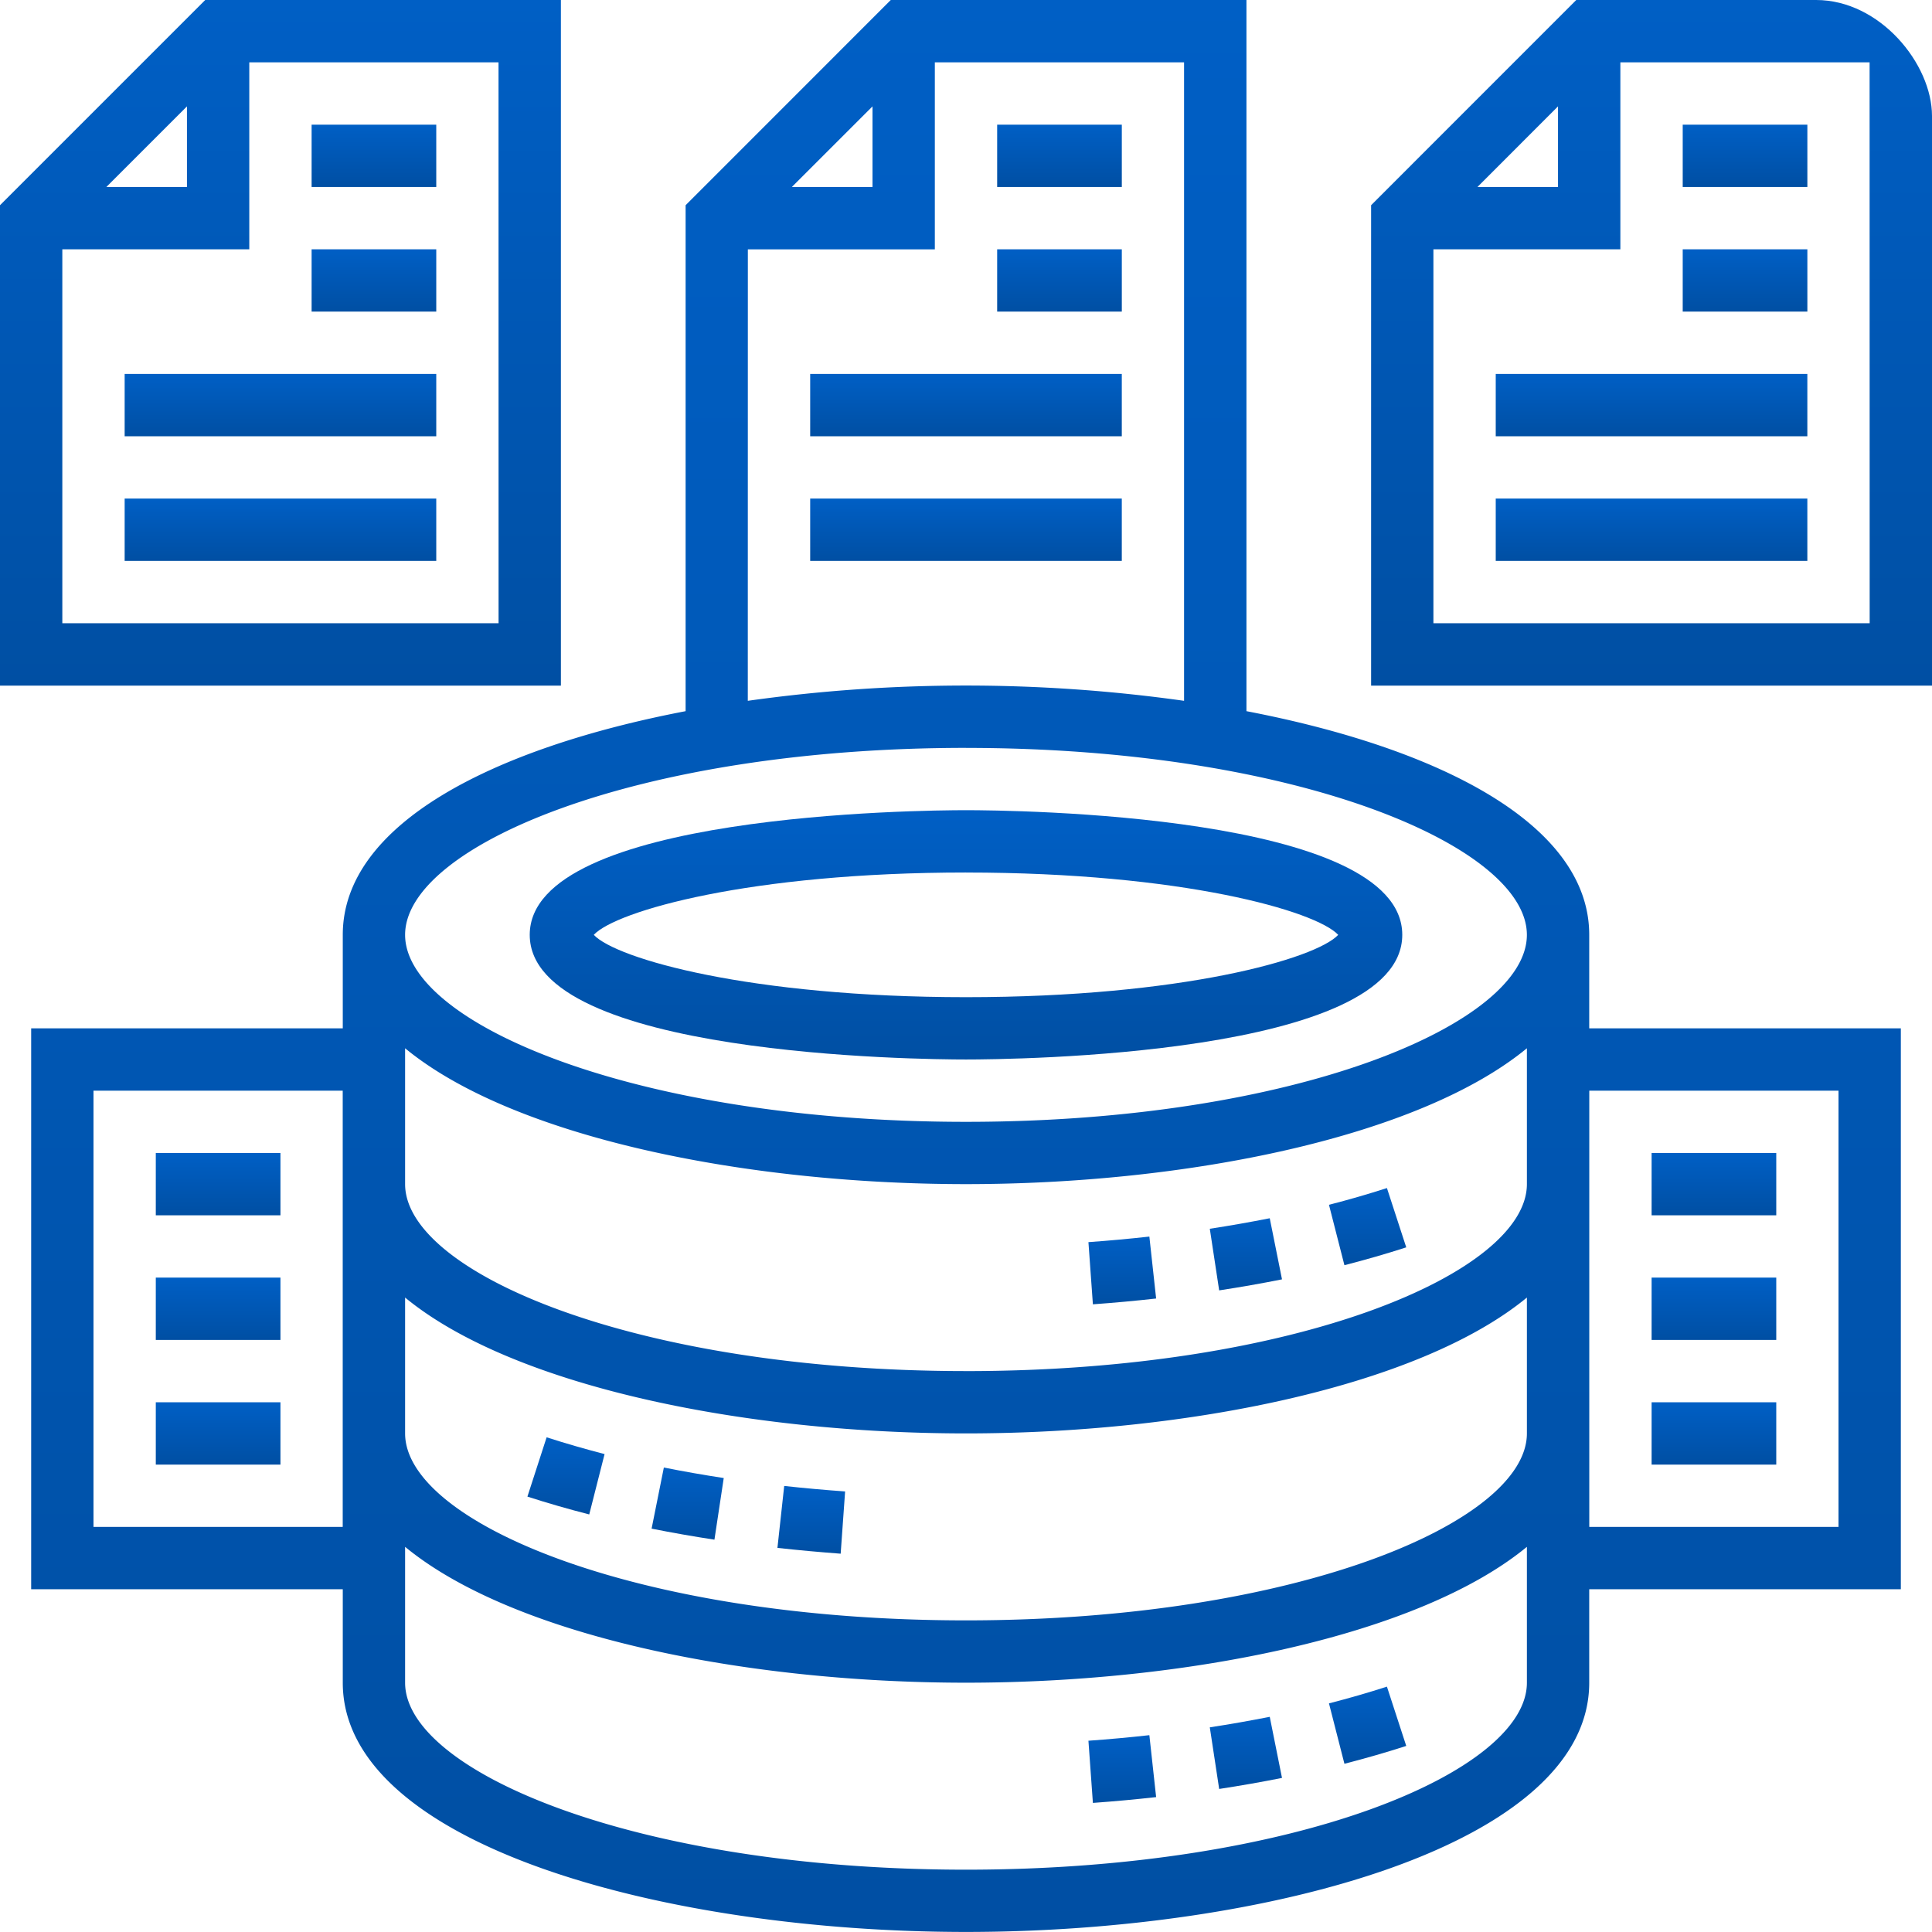 <svg xmlns="http://www.w3.org/2000/svg" xmlns:xlink="http://www.w3.org/1999/xlink" width="100" height="100" viewBox="0 0 100 100"><defs><style>.a{fill:url(#a);}.b{clip-path:url(#b);}</style><linearGradient id="a" x1="0.5" x2="0.5" y2="1" gradientUnits="objectBoundingBox"><stop offset="0" stop-color="#005fc5"/><stop offset="1" stop-color="#004fa3"/></linearGradient><clipPath id="b"><rect class="a" width="100" height="100" rx="6" transform="translate(147 40)"/></clipPath></defs><g class="b" transform="translate(-147 -40)"><g transform="translate(145.387 38.387)"><path class="a" d="M70.4,63.973l.8,3.126q1.645-.421,3.2-.923L73.4,63.106C72.432,63.419,71.429,63.71,70.4,63.973Z"/><path class="a" d="M57.95,65.906l.231,3.218q1.65-.119,3.273-.3l-.35-3.206Q59.538,65.792,57.95,65.906Z"/><path class="a" d="M64.232,65.213l.485,3.19q1.652-.252,3.252-.571l-.634-3.163c-1.015.2-2.052.384-3.1.544Z"/><path class="a" d="M57.95,91.713l.231,3.218q1.65-.119,3.273-.3l-.35-3.206Q59.538,91.6,57.95,91.713Z"/><path class="a" d="M64.232,91.019l.485,3.19q1.652-.252,3.252-.571l-.634-3.163c-1.015.2-2.052.384-3.1.544Z"/><path class="a" d="M70.4,89.779l.8,3.126q1.645-.421,3.2-.923L73.4,88.913C72.432,89.226,71.429,89.516,70.4,89.779Z"/><path class="a" d="M45.356,78.81c-1.058-.076-2.111-.171-3.153-.284l-.35,3.206q1.621.177,3.273.3Z"/><path class="a" d="M39.074,78.116q-1.577-.24-3.1-.544l-.634,3.163q1.6.319,3.252.571Z"/><path class="a" d="M32.906,76.876q-1.546-.4-3-.868l-.994,3.069q1.548.5,3.2.923Z"/><path class="a" d="M51.613,56.452c2.311,0,22.581-.181,22.581-6.452s-20.269-6.452-22.581-6.452S29.032,43.729,29.032,50,49.3,56.452,51.613,56.452Zm0-9.677c11.176,0,18.11,1.989,19.266,3.226-1.156,1.237-8.09,3.226-19.266,3.226S33.5,51.237,32.347,50C33.5,48.763,40.437,46.774,51.613,46.774Z"/><path class="a" d="M83.871,50c0-5.742-7.8-9.671-17.742-11.577V1.613H47.719L37.1,12.235V38.423C27.156,40.329,19.355,44.258,19.355,50v4.839H3.226V83.871H19.355V88.71c0,8.381,16.621,12.9,32.258,12.9s32.258-4.523,32.258-12.9V83.871H100V54.839H83.871ZM22.581,68.774c5.585,4.6,17.568,7.032,29.032,7.032s23.447-2.434,29.032-7.032v7.032c0,4.577-11.923,9.677-29.032,9.677s-29.032-5.1-29.032-9.677Zm29.032,3.806c-17.11,0-29.032-5.1-29.032-9.677V55.871c5.585,4.6,17.568,7.032,29.032,7.032s23.447-2.434,29.032-7.032V62.9C80.645,67.481,68.723,72.581,51.613,72.581ZM46.774,7.119V11.29H42.6Zm-6.452,7.4H50V4.839H62.9V37.887a81.04,81.04,0,0,0-22.581,0Zm11.29,25.806c17.11,0,29.032,5.1,29.032,9.677s-11.923,9.677-29.032,9.677S22.581,54.577,22.581,50,34.5,40.323,51.613,40.323ZM6.452,80.645V58.065h12.9V80.645ZM51.613,98.387c-17.11,0-29.032-5.1-29.032-9.677V81.677c5.585,4.6,17.568,7.032,29.032,7.032s23.447-2.434,29.032-7.032V88.71C80.645,93.287,68.723,98.387,51.613,98.387ZM96.774,58.065V80.645h-12.9V58.065Z"/><path class="a" d="M30.645,1.613H12.235L1.613,12.235V37.1H30.645ZM11.29,7.119V11.29H7.119ZM27.419,33.871H4.839V14.516h9.677V4.839h12.9Z"/><path class="a" d="M17.742,8.065h6.452V11.29H17.742Z"/><path class="a" d="M17.742,14.516h6.452v3.226H17.742Z"/><path class="a" d="M8.065,20.968H24.194v3.226H8.065Z"/><path class="a" d="M8.065,27.419H24.194v3.226H8.065Z"/><path class="a" d="M53.226,8.065h6.452V11.29H53.226Z"/><path class="a" d="M53.226,14.516h6.452v3.226H53.226Z"/><path class="a" d="M43.548,20.968H59.677v3.226H43.548Z"/><path class="a" d="M43.548,27.419H59.677v3.226H43.548Z"/><path class="a" d="M83.2,1.613,72.581,12.235V37.1h29.032V1.613Zm-.945,5.506V11.29H78.087ZM98.387,33.871H75.806V14.516h9.677V4.839h12.9Z"/><path class="a" d="M88.71,8.065h6.452V11.29H88.71Z"/><path class="a" d="M88.71,14.516h6.452v3.226H88.71Z"/><path class="a" d="M79.032,20.968H95.161v3.226H79.032Z"/><path class="a" d="M79.032,27.419H95.161v3.226H79.032Z"/><path class="a" d="M87.1,61.29h6.452v3.226H87.1Z"/><path class="a" d="M87.1,67.742h6.452v3.226H87.1Z"/><path class="a" d="M87.1,74.194h6.452v3.226H87.1Z"/><path class="a" d="M9.677,61.29h6.452v3.226H9.677Z"/><path class="a" d="M9.677,67.742h6.452v3.226H9.677Z"/><path class="a" d="M9.677,74.194h6.452v3.226H9.677Z"/></g></g></svg>